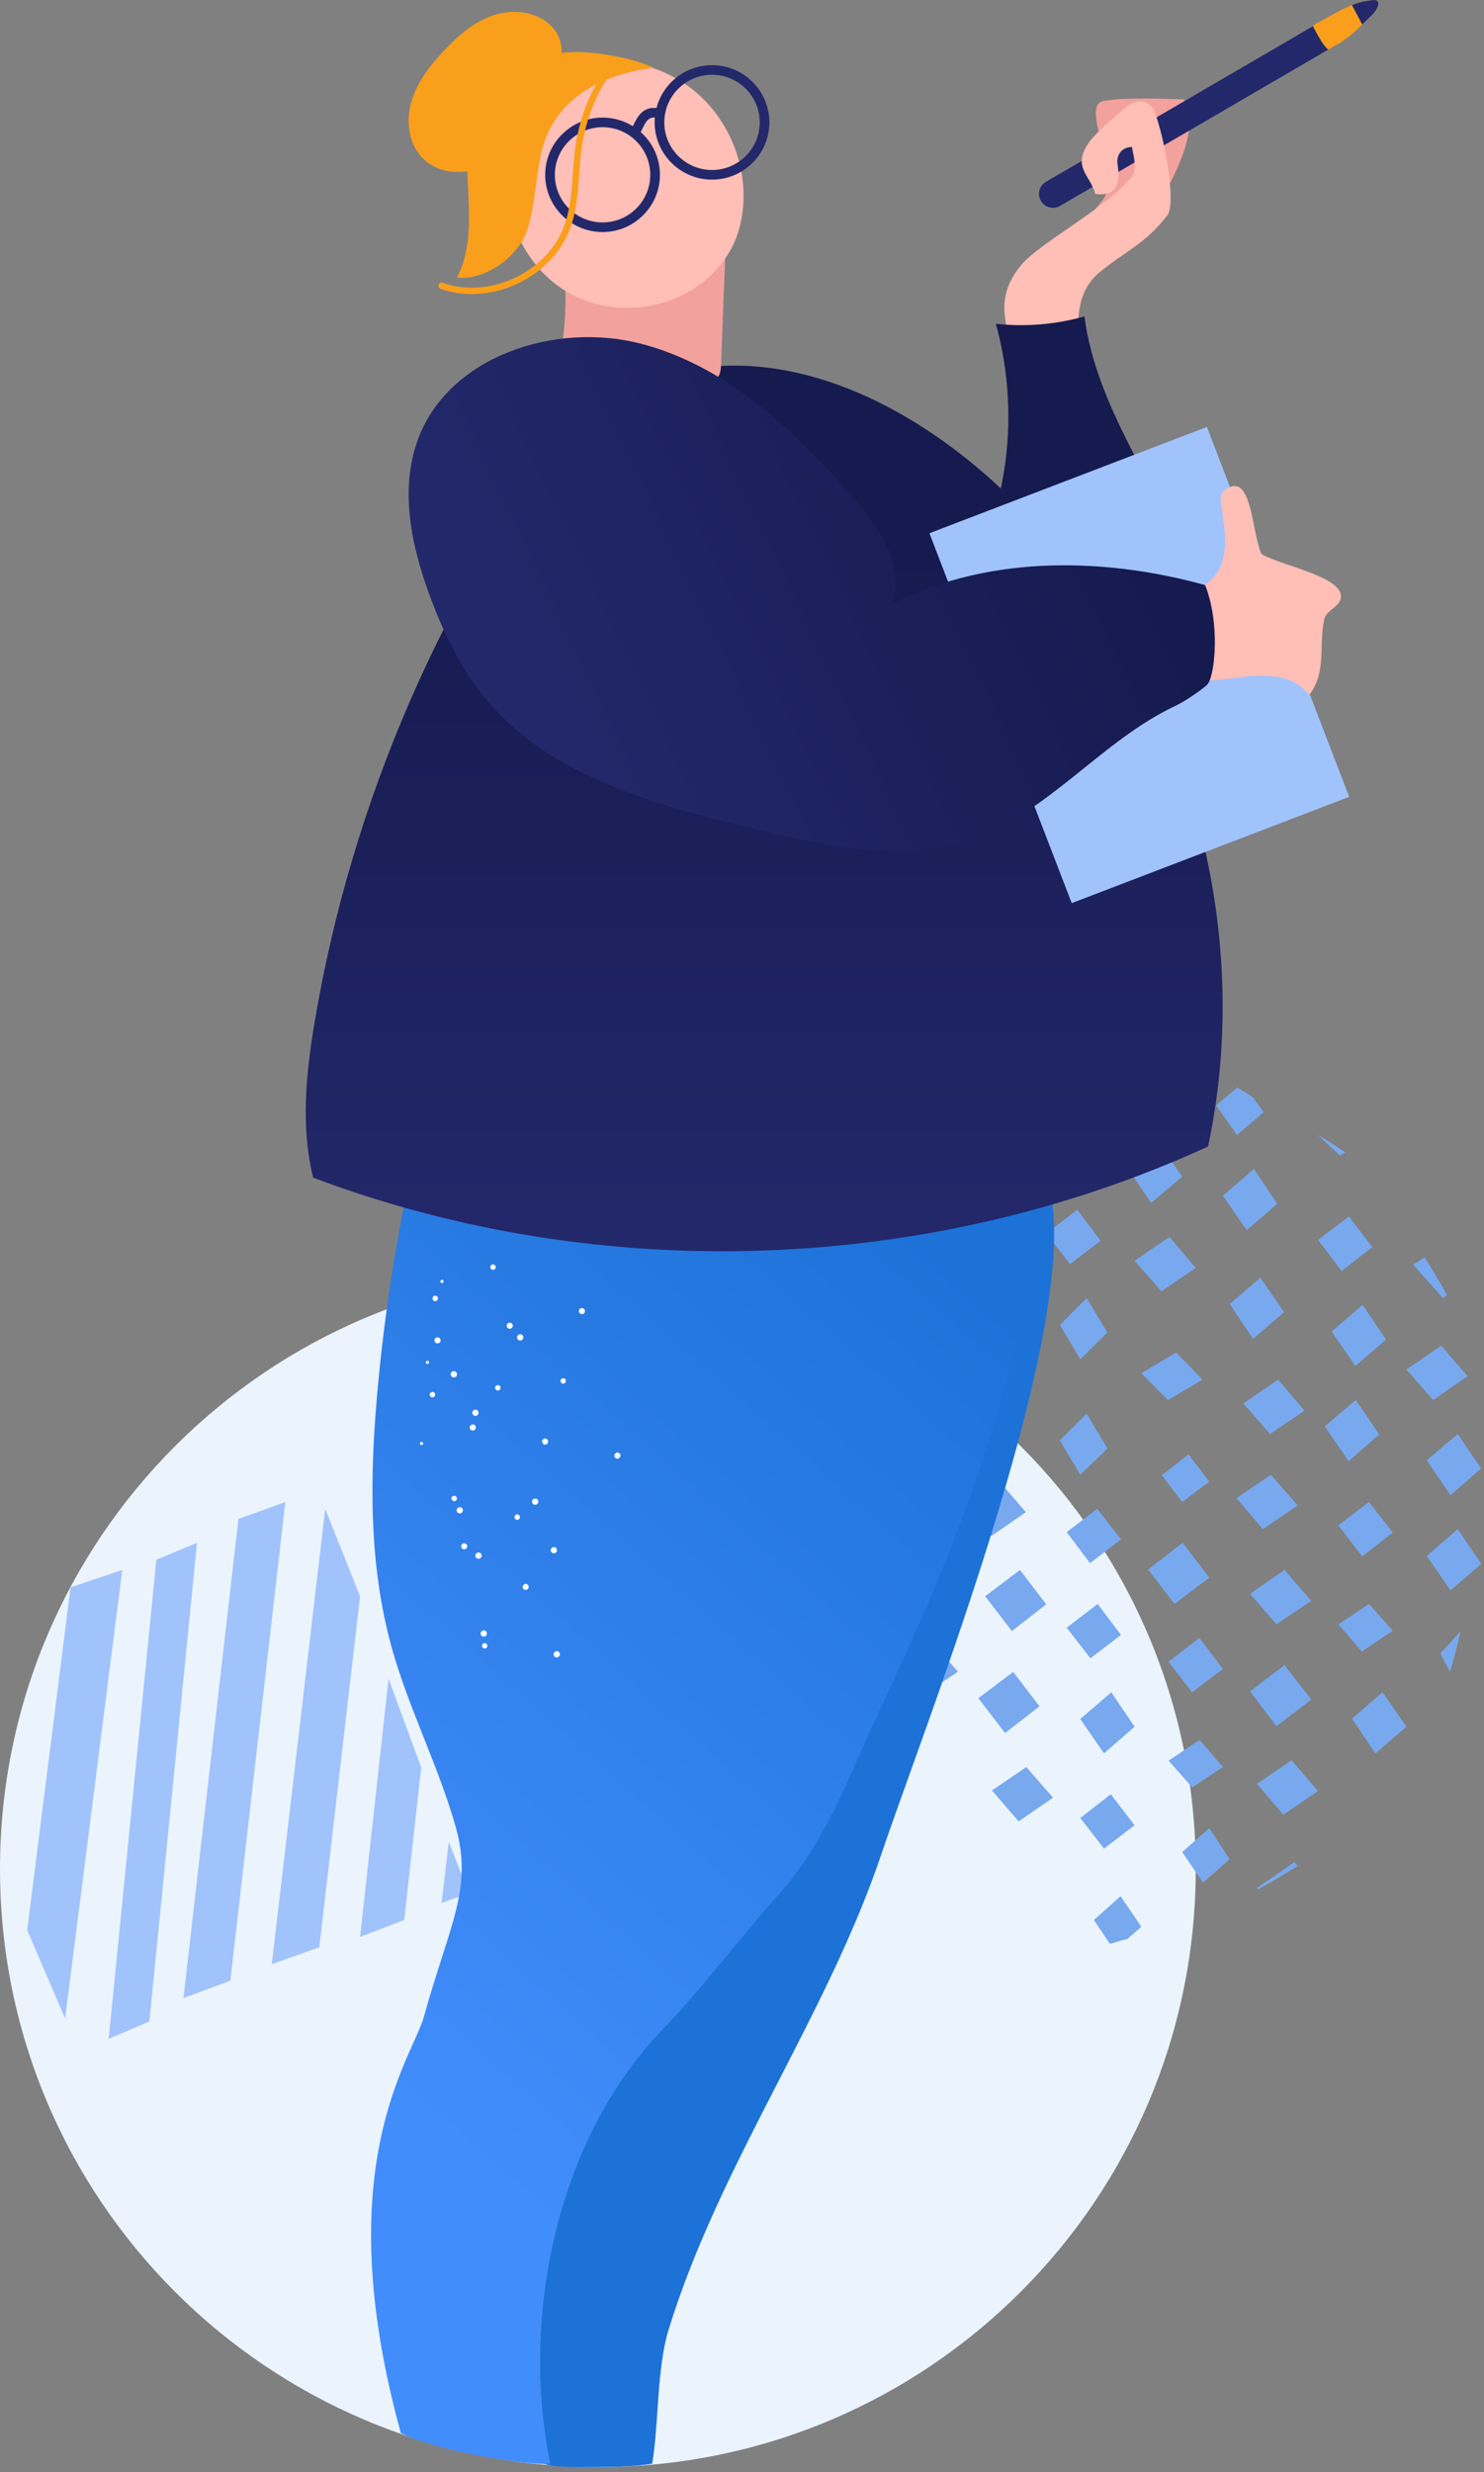 <svg width="263" height="438" viewBox="0 0 263 438" fill="none" xmlns="http://www.w3.org/2000/svg">
<rect x="0" y="0" width="263" height="438" fill="#808080" stroke="none"/>
<path d="M105.958 437.075C164.476 437.075 211.915 389.636 211.915 331.118C211.915 272.599 164.476 225.16 105.958 225.16C47.439 225.16 0 272.599 0 331.118C0 389.636 47.439 437.075 105.958 437.075Z" fill="#EBF4FD"/>
<path d="M222.752 334.485L222.937 334.73C225.345 333.423 227.661 332.036 229.976 330.566L229.421 329.913L222.752 334.485Z" fill="#78A9EF"/>
<path d="M256.979 296.199C257.689 293.847 258.281 291.411 258.873 288.975L255.261 292.923L256.979 296.199Z" fill="#78A9EF"/>
<path d="M245.027 299.812L249.241 305.907L243.747 310.648L239.608 304.468L245.027 299.812Z" fill="#78A9EF"/>
<path d="M228.896 311.853L233.589 317.303L227.445 321.485L222.752 316.034L228.896 311.853Z" fill="#78A9EF"/>
<path d="M214.314 323.893L217.935 329.387L213.194 333.526L209.507 328.107L214.314 323.893Z" fill="#78A9EF"/>
<path d="M199.78 343.534L202.282 341.352L198.595 335.934L193.854 340.148L196.685 344.362C196.949 344.287 197.146 344.287 197.41 344.212C198.2 343.911 198.99 343.685 199.78 343.534Z" fill="#78A9EF"/>
<path d="M252.854 275.655L257.068 281.751L262.486 277.095V277.01L258.347 270.914L252.854 275.655Z" fill="#78A9EF"/>
<path d="M241.34 292.587L237.201 287.781L242.619 284.159L246.833 288.9L241.34 292.587Z" fill="#78A9EF"/>
<path d="M226.204 305.832L221.548 299.652L227.643 294.996L232.384 301.091L226.204 305.832Z" fill="#78A9EF"/>
<path d="M211.313 316.669L207.099 311.928L212.593 308.24L216.732 313.047L211.313 316.669Z" fill="#78A9EF"/>
<path d="M195.661 327.505L191.446 322.087L196.865 317.873L201.079 323.366L195.661 327.505Z" fill="#78A9EF"/>
<path d="M258.347 254.057L262.486 260.153L257.068 264.894L252.854 258.714L258.347 254.057Z" fill="#78A9EF"/>
<path d="M242.619 266.098L246.833 271.516L241.415 275.73L237.201 270.237L242.619 266.098Z" fill="#78A9EF"/>
<path d="M227.643 278.139L232.384 283.632L226.204 287.771L221.548 282.353L227.643 278.139Z" fill="#78A9EF"/>
<path d="M212.56 290.179L216.732 295.673L211.271 299.812L207.099 294.393L212.56 290.179Z" fill="#78A9EF"/>
<path d="M196.94 299.812L201.079 305.907L195.661 310.648L191.446 304.553L196.94 299.812Z" fill="#78A9EF"/>
<path d="M181.889 313.056L186.63 318.475L180.534 322.689L175.793 317.195L181.889 313.056Z" fill="#78A9EF"/>
<path d="M253.982 248.037L249.241 242.619L255.421 238.405L260.078 243.823L253.982 248.037Z" fill="#78A9EF"/>
<path d="M239.007 258.874L234.792 252.693L240.286 248.037L244.425 254.133L239.007 258.874Z" fill="#78A9EF"/>
<path d="M223.796 270.914L219.14 265.421L225.235 261.282L229.976 266.7L223.796 270.914Z" fill="#78A9EF"/>
<path d="M208.143 284.159L203.487 278.063L209.582 273.322L214.323 279.503L208.143 284.159Z" fill="#78A9EF"/>
<path d="M193.252 293.791L189.038 288.373L194.532 284.159L198.671 289.652L193.252 293.791Z" fill="#78A9EF"/>
<path d="M178.126 307.036L173.385 300.856L179.565 296.2L184.222 302.295L178.126 307.036Z" fill="#78A9EF"/>
<path d="M255.701 229.976L256.466 229.489C255.223 227.216 253.886 224.943 252.452 222.752L250.445 224.05L255.701 229.976Z" fill="#78A9EF"/>
<path d="M241.49 231.18L245.629 237.313L240.211 242.017L235.997 235.884L241.49 231.18Z" fill="#78A9EF"/>
<path d="M226.524 244.425L231.18 249.918L225.085 254.057L220.344 248.639L226.524 244.425Z" fill="#78A9EF"/>
<path d="M210.636 257.669L214.323 262.476L209.517 266.098L205.895 261.357L210.636 257.669Z" fill="#78A9EF"/>
<path d="M194.456 267.302L198.671 272.72L193.177 276.935L189.038 271.441L194.456 267.302Z" fill="#78A9EF"/>
<path d="M180.77 278.139L185.426 284.234L179.33 288.975L174.589 282.795L180.77 278.139Z" fill="#78A9EF"/>
<path d="M165.559 291.383L169.773 296.153L164.355 299.812L160.141 295.042L165.559 291.383Z" fill="#78A9EF"/>
<path d="M237.76 225.16L233.588 219.666L239.049 215.527L243.221 220.946L237.76 225.16Z" fill="#78A9EF"/>
<path d="M223.354 226.364L227.568 232.46L222.075 237.201L217.936 231.02L223.354 226.364Z" fill="#78A9EF"/>
<path d="M208.426 239.609L213.119 244.415L206.976 248.037L202.283 243.296L208.426 239.609Z" fill="#78A9EF"/>
<path d="M191.456 261.282L187.834 255.186L192.575 250.445L196.262 256.625L191.456 261.282Z" fill="#78A9EF"/>
<path d="M175.718 272.118L170.977 266.625L177.157 262.486L181.814 267.904L175.718 272.118Z" fill="#78A9EF"/>
<path d="M161.947 284.159L157.732 278.665L163.226 274.526L167.365 279.945L161.947 284.159Z" fill="#78A9EF"/>
<path d="M238.405 204.16C236.849 203.097 235.218 202.035 233.588 201.079L237.441 204.691L238.405 204.16Z" fill="#78A9EF"/>
<path d="M220.946 217.935L216.731 211.84L222.225 207.099L226.364 213.279L220.946 217.935Z" fill="#78A9EF"/>
<path d="M207.259 219.14L211.915 224.633L205.82 228.772L201.079 223.354L207.259 219.14Z" fill="#78A9EF"/>
<path d="M191.456 240.813L187.834 234.717L192.575 229.976L196.262 236.072L191.456 240.813Z" fill="#78A9EF"/>
<path d="M175.718 252.853L170.977 247.36L177.157 243.221L181.814 248.639L175.718 252.853Z" fill="#78A9EF"/>
<path d="M160.065 264.894L155.324 258.762L161.504 254.057L166.161 260.19L160.065 264.894Z" fill="#78A9EF"/>
<path d="M146.369 266.098L150.508 271.591L145.09 275.73L140.875 270.312L146.369 266.098Z" fill="#78A9EF"/>
<path d="M219.215 201.079L223.956 197.044L222.046 194.379C221.124 193.803 220.203 193.226 219.281 192.65L215.527 195.82L219.215 201.079Z" fill="#78A9EF"/>
<path d="M204.013 213.119L199.875 207.024L205.293 202.283L209.507 208.463L204.013 213.119Z" fill="#78A9EF"/>
<path d="M189.64 223.956L185.426 218.537L190.919 214.323L195.058 219.817L189.64 223.956Z" fill="#78A9EF"/>
<path d="M173.46 237.201L169.773 231.105L174.58 226.364L178.201 232.46L173.46 237.201Z" fill="#78A9EF"/>
<path d="M158.259 248.037L154.12 242.544L159.538 238.405L163.753 243.823L158.259 248.037Z" fill="#78A9EF"/>
<path d="M143.293 260.078L139.671 253.898L144.412 249.241L148.1 255.337L143.293 260.078Z" fill="#78A9EF"/>
<path d="M204.568 195.058L210.711 191.221L206.615 186.904C206.189 186.835 205.847 186.698 205.506 186.63L199.875 190.125L204.568 195.058Z" fill="#78A9EF"/>
<path d="M189.64 205.895L185.426 200.401L190.844 196.262L195.058 201.68L189.64 205.895Z" fill="#78A9EF"/>
<path d="M174.58 209.507L178.201 214.925L173.46 219.14L169.773 213.646L174.58 209.507Z" fill="#78A9EF"/>
<path d="M160.216 221.548L164.957 226.289L158.861 229.976L154.12 225.169L160.216 221.548Z" fill="#78A9EF"/>
<path d="M145.09 231.18L149.304 237.36L143.81 242.017L139.671 235.921L145.09 231.18Z" fill="#78A9EF"/>
<path d="M130.199 244.425L134.855 249.918L128.76 254.057L124.019 248.639L130.199 244.425Z" fill="#78A9EF"/>
<path d="M187.232 190.242L192.65 185.615L190.242 182.227C188.812 182.061 187.307 181.896 185.877 181.813L183.018 184.21L187.232 190.242Z" fill="#78A9EF"/>
<path d="M171.579 202.283L167.365 196.864L172.858 192.65L176.997 198.068L171.579 202.283Z" fill="#78A9EF"/>
<path d="M157.13 214.323L152.916 208.143L158.41 203.487L162.549 209.582L157.13 214.323Z" fill="#78A9EF"/>
<path d="M141.402 225.16L137.263 219.666L142.681 215.527L146.896 220.946L141.402 225.16Z" fill="#78A9EF"/>
<path d="M125.749 237.201L121.61 231.105L127.029 226.364L131.243 232.544L125.749 237.201Z" fill="#78A9EF"/>
<path d="M174.589 181.813C173.362 181.899 172.204 182.071 170.977 182.33L172.136 184.222L174.589 181.813Z" fill="#78A9EF"/>
<path d="M157.055 196.262L152.916 191.521L158.334 187.834L162.549 192.641L157.055 196.262Z" fill="#78A9EF"/>
<path d="M141.402 207.099L137.263 202.358L142.681 198.67L146.896 203.477L141.402 207.099Z" fill="#78A9EF"/>
<path d="M126.502 220.344L122.814 214.925L127.621 210.711L131.243 216.129L126.502 220.344Z" fill="#78A9EF"/>
<path d="M116.794 226.326L113.083 221.548L112.088 222.278C111.227 223.804 110.365 225.33 109.57 226.923L111.956 229.976L116.794 226.326Z" fill="#78A9EF"/>
<path d="M79.532 326.301L78.264 337.138L83.08 335.414L79.532 326.301Z" fill="#A1C3FC"/>
<path d="M68.858 297.404L63.815 343.158L71.642 340.154L74.652 313.117L68.858 297.404Z" fill="#A1C3FC"/>
<path d="M57.635 267.302L48.163 347.974L56.591 344.992L63.815 282.825L57.635 267.302Z" fill="#A1C3FC"/>
<path d="M42.253 269.1L32.51 353.995L40.827 350.916L50.571 266.098L42.253 269.1Z" fill="#A1C3FC"/>
<path d="M27.709 276.324L19.265 361.219L26.474 358.14L34.918 273.322L27.709 276.324Z" fill="#A1C3FC"/>
<path d="M12.502 281.207L4.816 341.959L11.542 357.607L21.673 278.139L12.502 281.207Z" fill="#A1C3FC"/>
<path d="M185.312 208.374C193.828 230.146 163.782 305.923 156.289 328.238C146.546 357.254 127.644 383.125 118.516 412.649C116.375 419.576 116.794 429.249 115.59 436.473C112.74 436.948 109.57 437.075 103.549 437.075C101.141 437.075 98.131 437.075 96.325 436.473C83.08 435.871 91.097 416.171 91.621 404.13C92.848 375.914 104.831 347.523 98.298 320.239C93.936 302.017 86.843 283.493 84.95 265.03C83.104 247.029 81.653 211.292 94.509 196.969C124.426 163.64 172.321 145.183 185.312 208.374Z" fill="#1D72D8"/>
<path d="M205.595 35.514C208.333 31.294 213.011 21.555 209.755 17.614C205.701 17.497 199.946 17.219 195.851 17.843C190.883 18.279 199.135 30.886 195.348 35.557C192.012 39.673 188.26 43.501 186.29 48.552C193.863 45.1 198.318 38.647 205.595 35.514Z" fill="#F2A19C"/>
<path d="M186.615 36.82C185.763 36.82 184.933 36.381 184.474 35.596C183.785 34.417 184.182 32.904 185.363 32.215L234.661 3.491C235.844 2.805 237.36 3.201 238.048 4.378C238.738 5.557 238.34 7.069 237.159 7.758L187.861 36.482C187.468 36.711 187.039 36.82 186.615 36.82Z" fill="#23286B"/>
<path d="M191.592 63.279C190.648 57.837 190.576 51.798 194.749 48.345C199.584 44.344 202.887 43.301 206.837 38.205C208.463 36.438 206.658 25.127 204.516 19.497C203.454 17.897 201.911 17.292 199.732 18.887C198.331 19.913 194.096 23.67 193.071 25.112C189.895 29.579 193.141 30.895 194.132 34.363C196.912 34.729 198.788 33.692 198.052 29.071C197.811 27.557 198.737 26.035 200.616 26.04C200.777 27.438 201.738 29.889 200.491 31.419C196.015 36.909 184.269 43.001 180.968 46.965C174.042 55.278 181.279 61.965 182.026 71.455C184.972 69.698 188.717 69.189 191.536 67.013C191.078 65.642 192.005 65.002 191.592 63.279Z" fill="#FFBEB6"/>
<path d="M187.4 170.743C181.467 168.758 178.636 162.187 176.498 156.322C172.511 145.382 168.466 134.1 168.919 122.468C169.436 109.149 175.796 96.754 177.92 83.594C179.326 74.886 178.838 65.877 176.499 57.37C181.749 57.937 187.107 57.489 192.189 56.06C194.228 71.913 204.674 85.268 210.511 100.15C214.271 109.736 216.119 120.063 215.914 130.355C215.672 142.494 212.341 154.987 204.28 164.086C200.03 168.883 193.485 172.779 187.4 170.743Z" fill="#151A4F"/>
<path d="M97.529 436.472C92.195 410.798 98.529 378.713 117.963 358.991C123.129 353.749 133.061 341.061 137.999 335.628C145.524 327.346 150.028 315.971 152.958 309.424C162.929 287.148 175.14 265.751 187.267 209.264C187.604 207.695 195.89 177.711 194.191 177.601C179.001 176.61 163.131 173.628 160.819 173.5C127.926 171.683 121.986 178.169 89.366 182.537C84.957 183.127 79.908 184.118 77.809 187.813C72.376 206.846 68.733 226.329 66.934 245.963C65.525 261.353 65.276 277.072 69.456 292.011C72.488 302.844 77.783 313.025 80.814 323.858C83.846 334.69 79.506 341.4 75.144 357.228C73.081 364.713 57.954 383.572 71.04 431.054C76.793 433.931 90.906 436.472 96.826 436.532C97.081 436.519 97.315 436.499 97.529 436.472Z" fill="url(#paint0_linear)"/>
<path d="M102.16 73.762C78.428 105.013 62.387 142.033 55.827 180.688C54.256 189.943 53.233 199.532 55.507 208.641C106.306 227.789 164.76 225.754 214.095 203.118C223.137 160.81 208.038 114.203 175.884 85.174C161.04 71.771 141.055 61.715 121.421 65.635C108.947 68.126 109.841 63.646 102.16 73.762Z" fill="url(#paint1_linear)"/>
<path d="M189.936 160.003L239.11 141.172L213.89 75.639L164.716 94.469L189.936 160.003Z" fill="#A1C3FC"/>
<path d="M96.512 14.659C99.938 13.082 100.51 7.9 98.08 5.021C95.65 2.141 91.277 1.5 87.678 2.632C84.08 3.765 81.134 6.352 78.564 9.107C76.133 11.713 73.882 14.626 72.894 18.045C71.907 21.465 72.404 25.492 74.904 28.031C78.466 31.645 84.801 30.946 88.848 27.883C92.895 24.82 95.208 20.053 97.374 15.47C98.962 19.089 94.926 11.04 96.512 14.659Z" fill="#F99F1B"/>
<path d="M127.788 64.508C127.762 65.18 127.731 65.874 127.44 66.48C126.741 67.939 124.877 68.35 123.261 68.48C114.915 69.15 106.362 66.898 99.433 62.209C100.63 55.21 100.462 47.981 98.94 41.045C101.979 42.821 105.765 42.451 109.26 42.026C115.757 41.236 122.255 40.445 128.751 39.654C128.43 47.939 128.108 56.223 127.788 64.508Z" fill="#F2A19C"/>
<path d="M90.118 31.132C90.293 29.506 90.657 27.909 91.019 26.314C91.399 24.645 91.778 22.976 92.158 21.306C92.578 19.464 93.017 17.572 94.09 16.016C95.444 14.052 97.657 12.846 99.911 12.051C107.539 9.359 116.516 10.875 122.831 15.921C129.146 20.968 132.588 29.376 131.62 37.39C131.409 39.133 131.003 40.857 130.336 42.482C129.209 45.23 127.344 47.652 125.079 49.576C118.64 55.045 108.803 56.123 101.327 52.179C93.852 48.235 89.21 39.519 90.118 31.132Z" fill="#FFBEB6"/>
<path d="M106.787 41.111C101.182 41.111 96.622 36.562 96.622 30.971C96.622 25.379 101.182 20.831 106.787 20.831C112.394 20.831 116.954 25.379 116.954 30.971C116.954 36.562 112.394 41.111 106.787 41.111ZM106.787 22.535C102.125 22.535 98.332 26.319 98.332 30.97C98.332 35.621 102.125 39.404 106.787 39.404C111.451 39.404 115.244 35.621 115.244 30.97C115.244 26.319 111.451 22.535 106.787 22.535Z" fill="#23286B"/>
<path d="M126.185 31.823C120.58 31.823 116.02 27.274 116.02 21.683C116.02 16.092 120.58 11.543 126.185 11.543C131.792 11.543 136.352 16.092 136.352 21.683C136.352 27.274 131.792 31.823 126.185 31.823ZM126.185 13.247C121.523 13.247 117.73 17.031 117.73 21.682C117.73 26.333 121.523 30.117 126.185 30.117C130.849 30.117 134.642 26.333 134.642 21.682C134.642 17.031 130.848 13.247 126.185 13.247Z" fill="#23286B"/>
<path d="M83.617 52.103C81.705 52.103 79.83 51.795 78.078 51.171C77.782 51.065 77.627 50.74 77.733 50.445C77.84 50.149 78.165 49.994 78.461 50.1C82.43 51.512 87.101 51.186 91.276 49.205C95.452 47.224 98.654 43.813 100.058 39.85C101.073 36.983 101.299 33.85 101.517 30.819C101.637 29.147 101.761 27.419 102.016 25.731C102.497 22.526 103.449 19.417 104.845 16.488C105.749 14.592 107.19 12.151 108.915 11.29C109.199 11.15 109.537 11.264 109.68 11.545C109.82 11.826 109.706 12.167 109.424 12.308C108.305 12.866 107.043 14.525 105.873 16.977C104.525 19.805 103.607 22.806 103.142 25.901C102.895 27.544 102.773 29.251 102.653 30.901C102.43 34.007 102.2 37.219 101.133 40.229C99.628 44.477 96.214 48.123 91.765 50.233C89.151 51.474 86.348 52.103 83.617 52.103Z" fill="#F99F1B"/>
<path d="M87.196 14.784C90.532 11.376 97.217 9.196 101.993 9.22C106.768 9.245 112.616 10.472 115.796 11.993C107.175 13.169 99.474 16.806 96.537 24.976C94.904 29.516 95.013 36.818 93.234 41.304C91.454 45.789 85.783 49.725 80.979 49.17C83.754 43.889 83.13 37.568 82.865 31.612C82.602 25.654 83.02 19.051 87.196 14.784Z" fill="#F99F1B"/>
<path d="M213.233 103.775C220.543 99.414 214.997 88.615 216.691 87.142C220.677 83.673 221.545 89.668 222.495 94.335C222.736 95.519 223.326 98.028 223.642 98.208C227.524 100.407 239.472 102.441 237.404 106.567C236.89 107.594 235.043 108.393 234.758 109.471C233.577 113.939 235.269 118.989 232.024 123.111C226.331 116.062 215.379 122.644 207.324 119.961C208.223 116.363 208.47 110.791 209.704 106.742C209.893 106.123 211.131 103.824 210.939 104.455L213.233 103.775Z" fill="#FFBEB6"/>
<path d="M133.966 146.902C116.518 142.71 97.838 137.783 86.299 124.072C81.769 118.689 78.653 112.254 76.209 105.661C72.909 96.754 70.784 86.773 74.064 77.859C79.496 63.096 98.425 56.92 113.673 60.914C128.922 64.908 140.973 76.395 151.322 88.26C155.951 93.568 160.669 100.638 157.913 107.115C175.905 97.811 197.177 99.089 213.586 103.665C216.233 110.441 215.347 119.391 214.048 121.186C213.714 121.648 210.427 124.056 208.309 125.051C195.214 131.211 185.833 144.003 172.147 148.711C159.928 152.912 146.532 149.922 133.966 146.902Z" fill="url(#paint2_linear)"/>
<path d="M112.591 24.221C112.447 24.221 112.303 24.185 112.169 24.11C111.759 23.877 111.616 23.356 111.85 22.947C111.995 22.692 112.129 22.416 112.265 22.136C112.974 20.681 114.051 18.484 117.139 19.281C117.596 19.399 117.871 19.864 117.753 20.32C117.634 20.776 117.162 21.047 116.711 20.932C115.043 20.503 114.57 21.305 113.803 22.881C113.649 23.194 113.497 23.505 113.334 23.79C113.178 24.066 112.888 24.221 112.591 24.221Z" fill="#23286B"/>
<path d="M232.694 4.664C233.247 5.694 233.909 7.012 234.631 7.961C235.284 8.819 235.431 8.784 235.431 8.784C235.431 8.784 237.655 7.529 238.016 7.267C240.323 5.598 241.304 4.426 243.212 2.59C244.107 1.728 245.065 -0.238 243.177 0.024C242.172 0.162 241.077 0.344 240.14 0.691C237.779 1.564 235.645 2.921 233.41 4.105C233.024 4.309 232.694 4.511 232.694 4.664Z" fill="#F99F1B"/>
<path d="M74.952 255.87C75.031 255.737 74.984 255.564 74.85 255.487C74.716 255.409 74.543 255.455 74.466 255.589C74.387 255.722 74.434 255.895 74.568 255.972C74.701 256.05 74.874 256.007 74.952 255.87ZM78.395 227.303C78.549 227.264 78.641 227.105 78.6 226.952C78.569 226.809 78.426 226.722 78.286 226.754C78.275 226.755 78.262 226.759 78.251 226.764C78.101 226.798 78.01 226.946 78.043 227.096C78.085 227.248 78.243 227.341 78.395 227.303ZM75.719 241.659C75.876 241.668 76.017 241.556 76.045 241.403C76.065 241.244 75.951 241.097 75.789 241.078C75.629 241.058 75.482 241.172 75.463 241.334C75.456 241.492 75.563 241.63 75.719 241.659ZM109.316 258.41C109.608 258.461 109.889 258.269 109.947 257.977C110.012 257.698 109.839 257.42 109.561 257.353C109.55 257.352 109.542 257.348 109.532 257.347C109.239 257.296 108.959 257.488 108.901 257.78C108.841 258.068 109.027 258.351 109.316 258.41ZM96.509 255.926C96.806 255.976 97.085 255.779 97.134 255.484C97.184 255.194 96.994 254.919 96.705 254.863C96.417 254.804 96.134 254.988 96.075 255.276C96.029 255.575 96.22 255.856 96.509 255.926ZM83.684 253.425C83.972 253.483 84.251 253.298 84.309 253.011C84.311 253.005 84.311 252.999 84.313 252.993C84.378 252.714 84.205 252.436 83.927 252.368C83.916 252.367 83.908 252.364 83.898 252.363C83.602 252.315 83.318 252.506 83.247 252.796C83.199 253.089 83.392 253.369 83.684 253.425ZM93.618 281.425C93.774 281.173 93.697 280.845 93.443 280.69C93.192 280.534 92.862 280.612 92.707 280.864C92.556 281.111 92.627 281.433 92.87 281.592C93.122 281.748 93.454 281.674 93.618 281.425ZM82.73 274.231C82.885 273.98 82.808 273.652 82.555 273.497C82.303 273.341 81.974 273.418 81.819 273.671C81.668 273.918 81.739 274.239 81.982 274.398C82.232 274.553 82.566 274.479 82.73 274.231ZM103.244 232.817C103.536 232.751 103.721 232.467 103.659 232.173C103.604 231.887 103.326 231.703 103.041 231.758C103.041 231.758 103.037 231.758 103.036 231.76C102.752 231.799 102.555 232.06 102.594 232.342C102.596 232.355 102.599 232.369 102.6 232.384C102.67 232.674 102.949 232.862 103.244 232.817ZM90.438 235.403C90.727 235.334 90.918 235.055 90.872 234.761C90.806 234.47 90.52 234.286 90.228 234.347C89.939 234.406 89.751 234.689 89.811 234.979C89.811 234.983 89.812 234.987 89.812 234.987C89.868 235.275 90.145 235.459 90.429 235.406C90.436 235.403 90.437 235.403 90.438 235.403ZM77.653 237.988C77.935 237.938 78.124 237.671 78.073 237.392C78.072 237.384 78.069 237.376 78.067 237.368C78.019 237.077 77.742 236.881 77.451 236.929C77.441 236.93 77.432 236.933 77.423 236.934C77.13 236.995 76.942 237.282 77.004 237.573C77.065 237.865 77.355 238.052 77.644 237.991C77.649 237.988 77.651 237.988 77.653 237.988ZM86.265 291.884C86.431 291.68 86.401 291.378 86.197 291.21C85.993 291.043 85.69 291.074 85.521 291.278C85.352 291.483 85.384 291.784 85.589 291.952C85.795 292.115 86.096 292.086 86.265 291.884ZM99.86 245.143C100.128 245.104 100.318 244.867 100.296 244.596C100.272 244.342 100.044 244.154 99.788 244.179C99.78 244.18 99.775 244.18 99.768 244.183C99.504 244.204 99.307 244.437 99.332 244.7C99.332 244.703 99.334 244.706 99.334 244.709C99.368 244.967 99.597 245.158 99.86 245.143ZM88.288 246.342C88.55 246.31 88.735 246.073 88.707 245.816C88.683 245.562 88.455 245.374 88.2 245.399C88.192 245.4 88.186 245.4 88.179 245.403C87.915 245.424 87.719 245.657 87.74 245.92C87.74 245.923 87.741 245.926 87.741 245.929C87.781 246.188 88.024 246.373 88.288 246.342ZM76.679 247.56C76.943 247.539 77.139 247.306 77.118 247.043L77.117 247.034C77.101 246.785 76.883 246.597 76.633 246.613C76.618 246.613 76.601 246.617 76.587 246.619C76.322 246.641 76.126 246.874 76.148 247.136C76.148 247.14 76.149 247.142 76.149 247.145C76.188 247.4 76.42 247.583 76.679 247.56ZM91.537 269.241C91.794 269.309 92.056 269.16 92.129 268.904C92.206 268.651 92.062 268.388 91.811 268.313C91.556 268.241 91.287 268.381 91.199 268.63C91.126 268.89 91.277 269.162 91.537 269.241ZM80.36 265.923C80.603 266.002 80.865 265.874 80.946 265.634C80.95 265.625 80.951 265.616 80.955 265.607C81.032 265.354 80.888 265.091 80.637 265.015C80.382 264.944 80.113 265.084 80.025 265.333C79.956 265.586 80.105 265.85 80.36 265.923ZM87.612 224.905C87.837 224.79 87.925 224.516 87.811 224.293C87.806 224.284 87.802 224.275 87.797 224.268C87.677 224.033 87.388 223.94 87.152 224.058C87.147 224.061 87.142 224.064 87.137 224.066C86.91 224.202 86.829 224.49 86.955 224.724C87.078 224.954 87.365 225.039 87.595 224.918C87.601 224.914 87.606 224.908 87.612 224.905ZM77.363 230.458C77.597 230.329 77.688 230.038 77.564 229.799C77.43 229.568 77.131 229.486 76.899 229.62C76.677 229.747 76.591 230.026 76.704 230.255C76.819 230.49 77.105 230.586 77.339 230.47C77.347 230.468 77.356 230.462 77.363 230.458ZM98.516 293.624C98.816 293.695 99.119 293.523 99.206 293.227C99.29 292.933 99.123 292.626 98.83 292.54C98.53 292.465 98.225 292.64 98.14 292.937C98.056 293.23 98.224 293.537 98.516 293.624ZM85.577 289.929C85.872 290.015 86.18 289.846 86.265 289.554C86.351 289.261 86.182 288.952 85.889 288.867C85.594 288.78 85.286 288.95 85.201 289.242C85.114 289.535 85.284 289.842 85.577 289.929ZM92.46 237.434C92.728 237.276 92.826 236.935 92.68 236.66C92.521 236.395 92.174 236.308 91.908 236.469C91.652 236.623 91.562 236.951 91.703 237.213C91.857 237.477 92.189 237.575 92.46 237.434ZM80.699 243.954C80.962 243.802 81.06 243.47 80.919 243.199C80.771 242.93 80.432 242.832 80.162 242.98C79.892 243.128 79.794 243.465 79.942 243.735C80.094 243.998 80.43 244.094 80.699 243.954ZM94.916 266.588C95.217 266.538 95.43 266.266 95.409 265.964C95.364 265.662 95.086 265.453 94.784 265.491C94.483 265.518 94.261 265.784 94.29 266.085C94.29 266.085 94.291 266.093 94.291 266.097C94.327 266.405 94.605 266.623 94.916 266.588C94.914 266.588 94.916 266.588 94.916 266.588ZM81.535 268.122C81.844 268.085 82.064 267.806 82.029 267.499V267.497C81.993 267.201 81.721 266.988 81.424 267.026C81.121 267.061 80.9 267.333 80.936 267.634C80.966 267.932 81.234 268.149 81.535 268.122ZM98.216 275.189C98.518 275.158 98.739 274.888 98.708 274.584C98.677 274.279 98.407 274.062 98.102 274.093C97.808 274.123 97.588 274.38 97.608 274.675C97.635 274.985 97.907 275.213 98.216 275.189ZM84.845 276.164C85.153 276.137 85.383 275.866 85.357 275.559C85.328 275.261 85.069 275.037 84.77 275.048C84.461 275.079 84.23 275.344 84.239 275.653C84.271 275.957 84.539 276.181 84.845 276.164ZM84.512 250.793C84.785 250.647 84.891 250.312 84.752 250.038C84.614 249.769 84.283 249.661 84.014 249.799C83.742 249.922 83.62 250.241 83.743 250.512C83.746 250.52 83.749 250.527 83.756 250.532C83.887 250.811 84.217 250.93 84.496 250.798C84.502 250.798 84.508 250.796 84.512 250.793Z" fill="white"/>
<path d="M243.178 0.024C242.175 0.162 241.079 0.344 240.142 0.691C239.958 0.759 239.783 0.847 239.602 0.92L241.427 4.349C241.973 3.811 242.534 3.244 243.213 2.59C244.108 1.728 245.066 -0.238 243.178 0.024Z" fill="#23286B"/>
<defs>
<linearGradient id="paint0_linear" x1="47.119" y1="351.206" x2="163.889" y2="220.364" gradientUnits="userSpaceOnUse">
<stop stop-color="#428DFC"/>
<stop offset="1" stop-color="#1D72D8"/>
</linearGradient>
<linearGradient id="paint1_linear" x1="135.434" y1="223.107" x2="135.434" y2="97.121" gradientUnits="userSpaceOnUse">
<stop stop-color="#23286B"/>
<stop offset="1" stop-color="#151A4F"/>
</linearGradient>
<linearGradient id="paint2_linear" x1="92.982" y1="123.706" x2="191.95" y2="76.58" gradientUnits="userSpaceOnUse">
<stop stop-color="#23286B"/>
<stop offset="1" stop-color="#151A4F"/>
</linearGradient>
</defs>
</svg>
